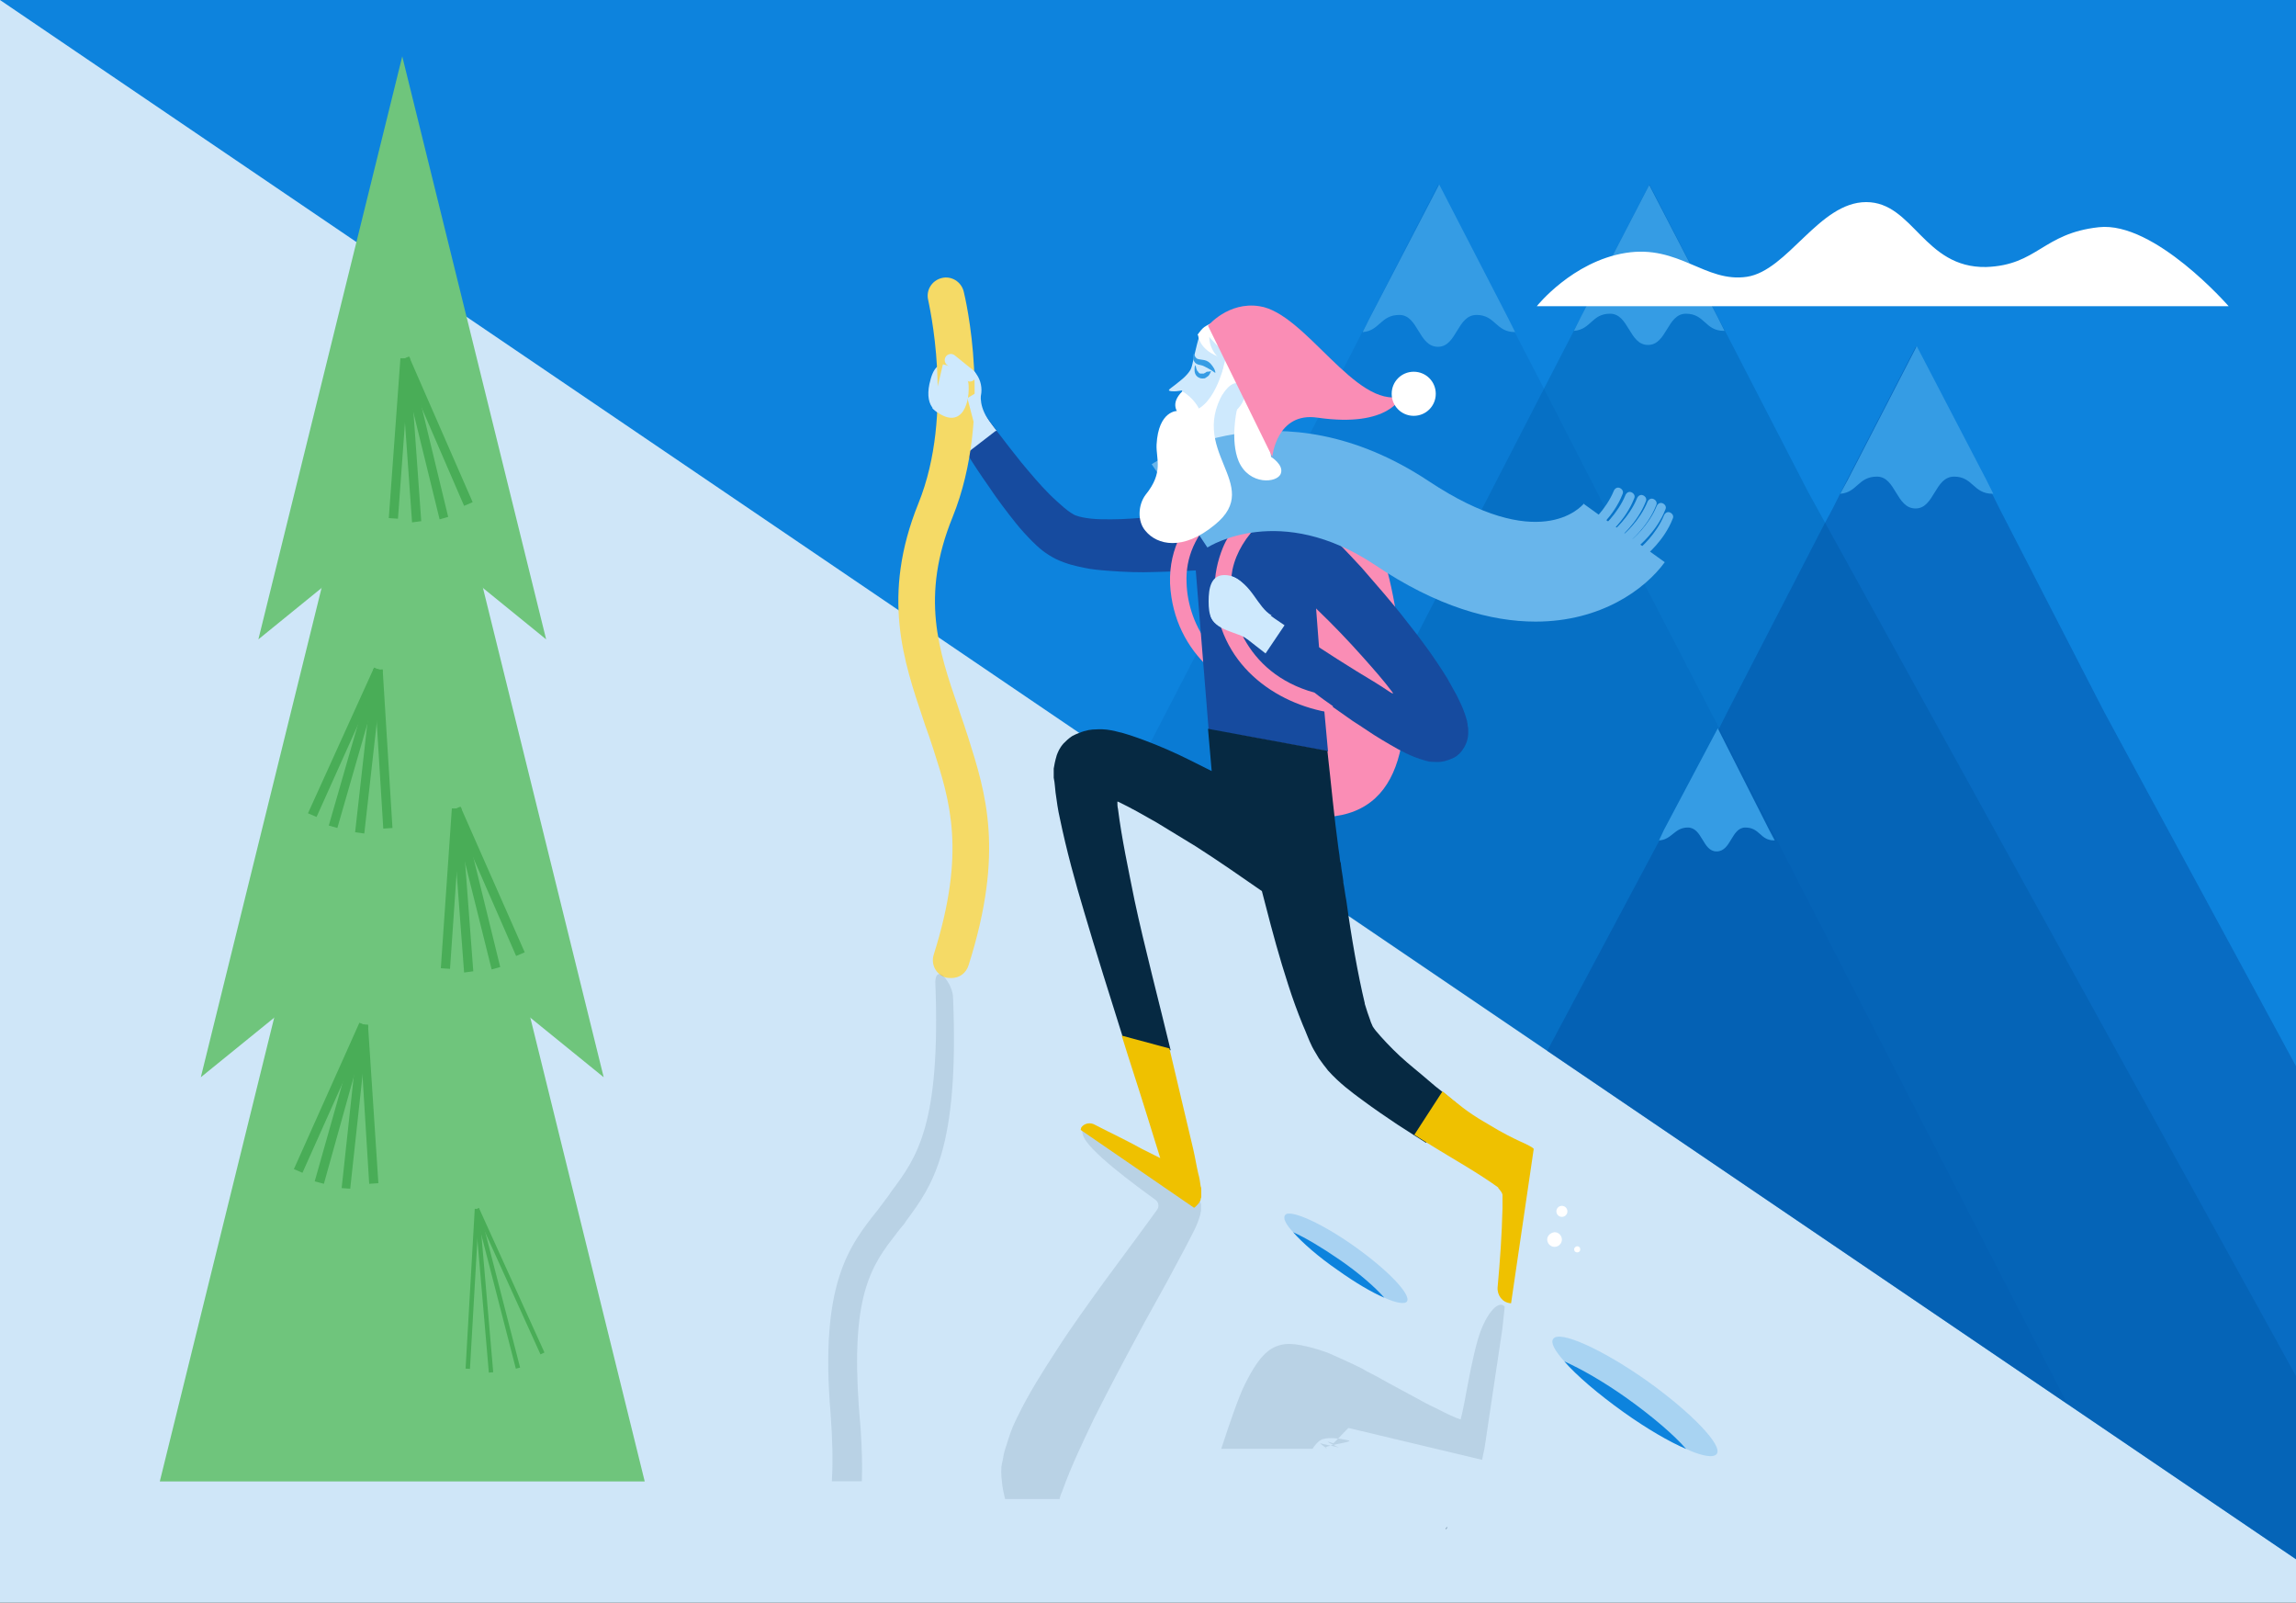 <?xml version="1.0" encoding="utf-8"?>
<!-- Generator: Adobe Illustrator 23.0.1, SVG Export Plug-In . SVG Version: 6.00 Build 0)  -->
<svg version="1.1" id="Layer_1" xmlns="http://www.w3.org/2000/svg" xmlns:xlink="http://www.w3.org/1999/xlink" x="0px" y="0px"
	 viewBox="0 0 375 261.7" style="enable-background:new 0 0 375 261.7;" xml:space="preserve">
<rect x="0" y="0" width="375" height="261.7" fill="#333333" stroke="none"/>
<style type="text/css">
	.st0{fill-rule:evenodd;clip-rule:evenodd;fill:#0D83DD;}
	.st1{fill-rule:evenodd;clip-rule:evenodd;fill:#CFE6F8;}
	.st2{opacity:0.205;fill-rule:evenodd;clip-rule:evenodd;fill:#0060AF;enable-background:new    ;}
	.st3{opacity:0.397;fill-rule:evenodd;clip-rule:evenodd;fill:#0060AF;enable-background:new    ;}
	.st4{opacity:0.403;fill-rule:evenodd;clip-rule:evenodd;fill:#004B9C;enable-background:new    ;}
	.st5{fill-rule:evenodd;clip-rule:evenodd;fill:#359CE4;}
	.st6{opacity:0.201;fill-rule:evenodd;clip-rule:evenodd;fill:#0D83DD;enable-background:new    ;}
	.st7{fill-rule:evenodd;clip-rule:evenodd;fill:#FA8DB5;}
	.st8{fill-rule:evenodd;clip-rule:evenodd;fill:#164B9F;}
	.st9{fill-rule:evenodd;clip-rule:evenodd;fill:#062942;}
	.st10{fill-rule:evenodd;clip-rule:evenodd;fill:#CEE9FD;}
	.st11{fill-rule:evenodd;clip-rule:evenodd;fill:#FFFFFF;}
	.st12{fill-rule:evenodd;clip-rule:evenodd;fill:#6FC57C;}
	.st13{fill-rule:evenodd;clip-rule:evenodd;fill:#68B5EB;}
	.st14{fill-rule:evenodd;clip-rule:evenodd;fill:#49AD57;}
	.st15{fill:none;stroke:#49AD57;stroke-width:0.718;}
	.st16{fill-rule:evenodd;clip-rule:evenodd;fill:#F5DA66;}
	.st17{opacity:0.107;fill-rule:evenodd;clip-rule:evenodd;fill:#062942;enable-background:new    ;}
	.st18{fill-rule:evenodd;clip-rule:evenodd;fill:#EFC100;}
	.st19{fill:none;stroke:#CEE9FD;stroke-width:2;stroke-linecap:round;}
	.st20{opacity:0.198;fill-rule:evenodd;clip-rule:evenodd;fill:#0D83DD;enable-background:new    ;}
</style>
<title>mountain</title>
<desc>Created with Sketch.</desc>
<g id="Hi-Fi-Design">
	<g id="Mobile" transform="translate(0, -13868)">
		<g id="mountain" transform="translate(0, 13868)">
			<g id="Group-19">
				<polygon id="Fill-1" class="st0" points="0,0 0,261.1 375,261.1 375,0 				"/>
				<path id="Fill-20" class="st1" d="M0,261.7h375v-7.1L0,0C0,172.6,0,259.8,0,261.7z"/>
				<polygon id="Fill-2" class="st2" points="225.2,152.9 337.7,229.3 280.8,118.9 265.7,89.8 252.2,63.5 234.9,30.1 204.2,89.8 
					185.5,125.9 200,135.8 				"/>
				<polyline id="Fill-9" class="st3" points="295.3,80.3 269.4,30.1 252.1,63.6 238.6,89.8 211,143.3 375,254.6 375,224.7 				"/>
				<polygon id="Fill-14" class="st4" points="252.7,171.6 375,254.6 375,174.1 343.7,116.3 326.6,83.1 325.5,80.9 325.4,80.7 
					324.2,78.5 312.9,56.6 301.6,78.5 300.5,80.7 300.4,80.9 299.3,83.1 298,85.5 282.1,116.3 280.7,119.1 				"/>
				<g id="Mountain-Top" transform="translate(222.462, 29.926)">
					<path id="Fill-25" class="st5" d="M78.1,50.7c2.8-0.2,2.9-2.8,6-2.8s3.1,5.2,6.3,5.2c3.1,0,3.1-5.2,6.3-5.2
						c3.1,0,3.1,2.8,6.3,2.8h0.1l-1.1-2.2L90.6,26.6L79.3,48.5L78.1,50.7z"/>
					<path id="Fill-27" class="st5" d="M34.6,24.1c2.8-0.2,2.9-2.8,5.9-2.8c3.1,0,3.1,5.1,6.2,5.1c3.1,0,3.1-5.1,6.2-5.1
						c3.1,0,3.1,2.8,6.2,2.8h0.1l-1.1-2.2L46.9,0.3L35.7,21.9L34.6,24.1z"/>
					<path id="Fill-29" class="st5" d="M48.5,107.3c2.1-0.1,2.5-2.1,4.7-2.1c2.4,0,2.4,3.9,4.7,3.9c2.4,0,2.4-3.9,4.7-3.9
						c2.4,0,2.4,2.1,4.7,2.1h0.1l-0.9-1.7L58.1,89l-8.8,16.6L48.5,107.3z"/>
					<path id="Fill-31" class="st5" d="M0.1,24.3c2.8-0.2,2.9-2.8,6-2.8s3.1,5.2,6.3,5.2c3.1,0,3.1-5.2,6.3-5.2
						c3.1,0,3.1,2.8,6.3,2.8l0,0l-1.1-2.2L12.6,0.2L1.2,22.1L0.1,24.3z"/>
				</g>
			</g>
			<g id="Group-194" transform="translate(26, 9)">
				<path id="Fill-21" class="st6" d="M185.2,192.2c1.5,1.7,4.1,4,7.3,6.2c2.8,2,5.5,3.6,7.6,4.5c2,0.9,3.4,1.1,3.7,0.6
					c0.7-1.1-3.1-5.1-8.6-9s-10.6-6.1-11.3-5.1C183.5,189.9,184,190.9,185.2,192.2"/>
				<path id="Fill-23" class="st0" d="M185.2,192.2c1.5,1.7,4.1,4,7.3,6.2c2.8,2,5.5,3.6,7.6,4.5c-1.5-1.7-4.1-4-7.3-6.2
					C189.9,194.7,187.2,193.1,185.2,192.2"/>
				<path id="Fill-33" class="st7" d="M173.4,93.4c1.5,11.7,4.3,31.9,17.4,31c13.3-0.9,14.5-15.3,11-34.6
					c-2.9-16.1-7.5-18.7-16.8-19.3C177.1,69.9,171.9,81.7,173.4,93.4"/>
				<path id="Fill-35" class="st8" d="M127.6,57.7c1.4,2.5,2.8,4.9,4.3,7.3c1.1,1.8,2.3,3.6,3.5,5.3c1.4,2.1,2.9,4.1,4.5,6.1
					c0.8,1,1.7,2,2.7,3s2.1,2,3.9,2.9c1.7,0.8,3.1,1.1,4.5,1.4s2.7,0.4,4,0.5c2.6,0.2,5.1,0.3,7.7,0.2c5-0.1,9.9-0.4,15-0.9
					l-1.6-10.2c-4.5,0.9-9.3,1.6-13.8,2.1c-2.3,0.2-4.6,0.4-6.8,0.4c-1.1,0-2.2,0-3.2-0.1s-2-0.3-2.5-0.5c-0.4-0.1-1.3-0.7-2-1.3
					c-0.8-0.7-1.6-1.4-2.4-2.2c-1.6-1.6-3.1-3.4-4.6-5.2c-1.3-1.6-2.6-3.3-3.9-5c-1.6-2.1-3.1-4.3-4.6-6.4L127.6,57.7z"/>
				<path id="Fill-37" class="st7" d="M184.3,106.1l0.4-2.6c-12.1-1.8-16.7-10.5-16.9-17.3c-0.2-4.2,1.5-8,4.9-11.1
					c2.6-2.4,5.4-3.6,5.4-3.6l-1-2.4c-0.5,0.2-12.4,5.2-12,17.2C165.7,98,175.1,104.7,184.3,106.1"/>
				<path id="Fill-39" class="st9" d="M174.6,93.4l-0.8,1.1c0.6,0.5,1.2,1,1.8,1.4C175.2,95.1,174.8,94.2,174.6,93.4"/>
				<path id="Fill-41" class="st8" d="M172.4,84.1C172.3,84.1,172.3,84.1,172.4,84.1L172.4,84.1h0.2L173,84c0.3-0.1,0.6-0.1,0.9-0.1
					c0.1,0,0.2,0,0.4,0c0.5-0.1,1-0.1,1.4-0.1s0.8,0,1.2,0.1c0.7-2.5,2.2-4.8,4.4-6.9c0.8-0.8,1.7-1.4,2.5-1.9
					c-0.2-0.1-0.4-0.2-0.6-0.3c-0.7-0.3-1.5-0.6-2.2-0.8c-1.7-0.5-3.4-0.7-5.1-0.8c-1.2,0-2.5,0.1-3.7,0.3c-0.6,0.1-1.2,0.3-1.8,0.4
					c-0.3,0.1-0.6,0.2-0.9,0.3l-0.5,0.2l-0.6,0.3L172.4,84.1z"/>
				<path id="Fill-43" class="st10" d="M165,54.8c0.2,0.1,0.5,0.1,0.8,0.1c0.5,0,0.8-0.1,1-0.1c0.3-0.1,0.3,0,0.3,0.3
					c-0.1,0.2-0.1,0.4-0.2,0.7c-0.2,0.5-0.4,1-0.6,1.5l2-0.7c0,0-0.3,1.4-2.1,1.7l0,0c-0.5,1.7-0.9,3.5-0.3,4.6
					c0.6,1.1,1.9,1.3,3.2,1.6c0.6,0.1,1,0.2,1.3,0.2c0.7,0.1,0.9,0.2,1.4,0.8c0.4,0.6,0.4,5.1,0.5,10.6l10.5-1.2
					c-0.5-3.5-1.3-7.6-0.9-10.9c0-0.3,0.1-0.5,0.2-0.8c0-0.1,0-0.2,0.1-0.3c0.2-0.8,0.3-1.5,0.5-2.2c0.1-0.3,0.2-0.7,0.2-1
					c0.2-0.6,0.4-1.2,0.5-1.7c0.1-0.2,0.1-0.4,0.2-0.6c0-0.1,0.1-0.2,0.1-0.3s0.1-0.2,0.1-0.3s-0.6-0.2-0.5-0.4
					c0.2-0.4,0.2-0.4,0.3-0.8l0.3-0.6c0-0.1,0.5,0,0.6-0.1v-0.1c0-0.1,0.1-0.3,0.1-0.4c0-0.2,0.1-0.4,0.1-0.5s0-0.3,0-0.4v-0.1
					c0-0.1,0-0.2,0-0.4s0-0.4,0-0.7c0-0.2,0-0.3,0-0.5c0-0.1,0-0.3,0-0.4c0-0.4-0.1-0.7-0.1-1c0-0.1-0.1-0.2-0.1-0.4
					c0-0.1-0.1-0.3-0.1-0.4c-0.1-0.3-0.2-0.6-0.3-0.9c0-0.1-0.1-0.2-0.1-0.3c-0.1-0.1-0.1-0.3-0.2-0.4c0,0,0-0.1-0.1-0.1
					c-0.1-0.1-0.2-0.3-0.3-0.4c-0.1-0.1-0.1-0.2-0.2-0.3c-0.1-0.1-0.2-0.2-0.3-0.3s-0.1-0.1-0.2-0.2c0,0,0,0-0.1-0.1
					s-0.2-0.2-0.3-0.3l0,0c-0.2-0.2-0.3-0.3-0.5-0.5c-0.1-0.1-0.3-0.2-0.4-0.3c-0.1,0-0.1-0.1-0.2-0.1c-0.2-0.1-0.3-0.2-0.5-0.3
					s-0.5-0.3-0.7-0.4c-0.4-0.2-0.9-0.4-1.3-0.6c-0.9-0.3-1.8-0.6-2.6-0.7c-0.1,0-0.2,0-0.4-0.1c-0.1,0-0.2,0-0.4,0s-0.5,0-0.7,0
					c-0.1,0-0.1,0-0.2,0c-0.1,0-0.1,0-0.2,0c-0.2,0-0.3,0-0.5,0s-0.4,0.1-0.5,0.1c-0.3,0.1-0.5,0.1-0.8,0.2c-0.1,0-0.2,0.1-0.2,0.1
					c-0.1,0-0.2,0.1-0.3,0.1c-0.1,0.1-0.2,0.1-0.3,0.2c-0.1,0.1-0.2,0.1-0.3,0.2c-0.1,0.1-0.2,0.1-0.3,0.2c-0.3,0.3-0.7,0.6-0.9,1
					l0,0c0,0.1-0.1,0.1-0.1,0.2c-0.1,0.1-0.1,0.3-0.2,0.6c-0.1,0.2-0.5,1.8-0.7,2.7c-0.3,1.2-0.4,2.2-0.8,2.7
					c-0.2,0.3-0.6,0.8-1.2,1.3c-0.7,0.6-1.5,1.2-1.9,1.5C164.8,54.7,164.9,54.8,165,54.8"/>
				<path id="Fill-45" class="st5" d="M171.8,51.6c0,0-0.1,0.3-0.3,0.6c-0.1,0.2-0.3,0.3-0.6,0.5c-0.1,0.1-0.3,0.1-0.5,0.1
					s-0.3,0-0.5-0.1c-0.3-0.1-0.6-0.4-0.7-0.7c-0.1-0.3-0.1-0.5-0.1-0.7c0-0.4,0.1-0.7,0.1-0.7s0,0.1,0.1,0.2c0,0.1,0.1,0.3,0.1,0.4
					c0.1,0.2,0.1,0.4,0.3,0.5c0.1,0.2,0.2,0.3,0.4,0.3h0.1l0,0l0,0h0.1c0.1,0,0.2,0,0.3,0c0.2-0.1,0.4-0.2,0.5-0.3
					C171.5,51.7,171.8,51.6,171.8,51.6"/>
				<path id="Fill-47" class="st11" d="M169.7,45.8L169.7,45.8c0,0.1,0.2,2.2,3.2,3.4c0.1,0.2-0.6-0.4-1.1-1.6
					c-0.3-0.8-0.3-1.6-0.3-1.6s1.6,2,3,2.7c-1.4,3.4-0.8,6.8-0.8,6.8l0,0l2.2,2.1c0.1,0.3,0.8,1.3,2.8,2.9c1.1,0.9,2.1,2.5,2.7,2.8
					c0.4,0.1,0.6,0.2,0.6,0.2h0.1v-0.1c0.3-1.4,1.2-4.3,1.9-6.4c0.4-1.1,0.6-2,0.7-2.3c0.1-0.5,0.2-1,0.2-1.5c0.3-4.2-1.8-7.3-6.2-9
					c-3.4-1.3-5.9-1.2-8,0.2c-0.4,0.3-0.7,0.7-1,1.1c0,0.1-0.1,0.1-0.1,0.2L169.7,45.8z"/>
				<path id="Fill-49" class="st10" d="M173.5,55.7c0,0,1.7-3.2,3.4-1.8c1.8,1.4-1.6,6.2-3.5,4.5S173.5,55.7,173.5,55.7"/>
				<path id="Fill-51" class="st5" d="M172.5,51.9c0-0.5-0.3-0.9-0.6-1.3c-0.3-0.4-0.7-0.7-1.2-0.8c-0.6-0.1-0.8-0.1-1.1-0.2
					c-0.3-0.1-0.5-0.5-0.6-0.9c-0.2,0.4-0.2,1,0.1,1.4c0.3,0.5,1.1,0.5,1.3,0.6c0.3,0.1,0.6,0.3,1,0.5
					C171.8,51.4,172.2,51.7,172.5,51.9"/>
				<path id="Fill-53" class="st11" d="M167.1,54.9c0,0,3.5,1.8,3.5,6C170.5,60.9,163.2,58.8,167.1,54.9"/>
				<polygon id="Fill-55" class="st12" points="39.7,0.2 16.2,95.4 39.7,76.3 63.2,95.4 				"/>
				<polygon id="Fill-57" class="st12" points="39.7,33.6 6.8,166.9 39.7,140.2 72.6,166.9 				"/>
				<polygon id="Fill-59" class="st12" points="0.1,232.9 79.3,232.9 60.6,157.1 40.9,77.3 39.7,72.5 38.5,77.3 18.8,157.1 				"/>
				<path id="Fill-67" class="st8" d="M219.2,185L219.2,185c0,0.1,0,0.1,0,0.1v0.1C219.2,185.1,219.2,185.1,219.2,185L219.2,185
					L219.2,185z M169,80.4l2.4,29.7l19.5,3.6c-1.6-16.9-2.6-32.8-2.6-32.8l-4.9-4.1L169,80.4z"/>
				<path id="Fill-69" class="st8" d="M175.6,84.8C175.5,84.9,175.6,84.9,175.6,84.8L175.6,84.8h0.2l0.4-0.1
					c0.3-0.1,0.6-0.1,0.9-0.2c0.6-0.1,1.2-0.1,1.8-0.1c1.2,0,2.3,0.3,3.3,0.7c0.5,0.2,1,0.5,1.5,0.8c0.3,0.2,0.5,0.3,0.8,0.5
					c0.1,0.1,0.2,0.2,0.4,0.3l0.5,0.4c1.3,1.1,2.6,2.3,3.8,3.5c2.5,2.4,5,5,7.4,7.7c1.6,1.8,3.3,3.7,4.8,5.7
					c0.6,0.8-1.2-0.6-2.7-1.5c-4.2-2.5-8.4-5.2-12.6-8c-1.9-1.3-3.7-2.5-5.6-3.8l-3.4,4.6c1.8,1.5,3.7,2.9,5.6,4.4
					c4,3.1,8,6.1,12.2,9c1.6,1,3.1,2.1,4.8,3.1s3.3,2,5.3,2.8c0.5,0.2,1.1,0.4,1.8,0.6c0.3,0.1,0.7,0.2,1.2,0.2s1,0.1,1.9-0.1
					c0.4-0.1,1-0.3,1.6-0.6c0.6-0.3,1.2-0.9,1.6-1.6c0.8-1.3,0.7-2.4,0.7-3c0-0.4-0.1-0.5-0.1-0.8c0-0.2-0.1-0.4-0.1-0.6
					c-0.1-0.3-0.2-0.7-0.3-1c-0.4-1.2-0.9-2.2-1.4-3.2c-0.5-0.9-1-1.8-1.5-2.7c-2.1-3.4-4.3-6.4-6.7-9.4c-2.3-3-4.8-5.8-7.3-8.7
					c-1.3-1.4-2.6-2.8-4-4.2l-0.6-0.5c-0.2-0.2-0.4-0.4-0.7-0.6c-0.5-0.4-0.9-0.8-1.4-1.1c-1-0.7-2.1-1.4-3.2-1.9
					c-2.3-1-4.8-1.6-7.3-1.6c-1.2,0-2.5,0.1-3.7,0.3c-0.6,0.1-1.2,0.3-1.8,0.4c-0.3,0.1-0.6,0.2-0.9,0.3l-0.5,0.2l-0.6,0.3
					L175.6,84.8z"/>
				<path id="Fill-71" class="st9" d="M177.1,95.1L177.1,95.1c0,0.1,0.1,0.2,0.1,0.2C177.1,95.3,177.1,95.2,177.1,95.1"/>
				<path id="Fill-73" class="st8" d="M171.5,75.3l2.2,5.2l1.5,3.6c0.6-2.8,2.2-5.4,4.6-7.7c0.9-0.9,1.9-1.6,2.7-2.1
					c-1.2-0.3-2.4-0.4-3.7-0.4h-0.2c-1.2,0-2.4,0.1-3.5,0.3c-0.6,0.1-1.2,0.3-1.8,0.4c-0.3,0.1-0.6,0.2-0.9,0.3l-0.5,0.2L171.5,75.3
					z"/>
				<path id="Fill-75" class="st7" d="M172.4,87.6c0.4,11.8,9.9,18.4,19.1,19.8l0.2-1.1c-1-0.7-2-1.4-3-2.2c-5.8-1.6-9.4-5-11.5-8.8
					c0-0.1-0.1-0.1-0.1-0.2c-1.3-2.5-2-5.2-2.1-7.6c0-1.2,0.1-2.4,0.3-3.5c0.6-2.8,2.2-5.4,4.6-7.7c0.9-0.9,1.9-1.6,2.7-2.1
					c1.5-1,2.7-1.5,2.7-1.5l-1-2.4c-0.2,0.1-2.8,1.2-5.5,3.5c-1.9,1.6-3.9,3.8-5.1,6.7C172.9,82.5,172.3,84.9,172.4,87.6"/>
				<path id="Fill-77" class="st13" d="M224.8,92.5c10.7,0,17.9-5.3,21.1-9.7l-13.2-9.5c0,0,0-0.1,0.1-0.2
					c-0.7,0.9-7.6,8.3-25.4-3.5c-24.7-16.4-44.5-3.3-45.3-2.8l4.6,6.8l4.5,6.8c0.5-0.3,11.9-7.4,27.3,2.8
					C208.7,90.1,217.6,92.5,224.8,92.5"/>
				<path id="Fill-79" class="st11" d="M166.3,58.1c0,0-3.1-0.1-3.4,5.5c-0.1,2.4,1.2,4.5-1.8,8.2c-1.2,1.6-1.4,4.3,0,5.9
					c1.9,2.3,6.1,3.3,11.3-1c8.3-6.7-5.1-12.1,2-22.5c0,0-0.4-3.8-0.5-3.4C173.3,52.8,171.3,59.6,166.3,58.1"/>
				<path id="Fill-81" class="st10" d="M171.4,89.2c0,2.2,0.4,3.9,2.6,3.9s4-1.8,4-4.1c0-2.2-1.8-4.1-4-4.1S171.4,87,171.4,89.2"/>
				<path id="Fill-83" class="st10" d="M125.8,53.7c-0.4,1.9-0.1,3.3,0.7,4.1c0.8,0.9,2,1.4,3.3,1.4c2.5,0,4.5-2,4.5-4.5
					s-2-4.5-4.5-4.5C127.2,50.1,126.4,51,125.8,53.7"/>
				<path id="Fill-85" class="st9" d="M146.4,120.4c0.2,1.5,0.4,2.9,0.7,4.2c1.1,5.3,2.5,10.4,4,15.4c1.7,5.8,4.5,14.7,6.3,20.4
					l7.8,2.1c-1.7-7.1-4.4-17.4-5.9-24.5c-1-5-2.1-10.1-2.7-14.9c-0.1-0.4-0.1-0.8-0.1-1.2h0.1c2.1,1,4.2,2.2,6.3,3.4
					c2.1,1.3,4.3,2.6,6.4,3.9c3.6,2.3,7.2,4.8,10.8,7.3c0.2,0.8,0.4,1.5,0.6,2.3c1.1,4.3,2.3,8.7,3.7,13c0.7,2.2,1.5,4.4,2.4,6.6
					c0.5,1.1,0.9,2.3,1.5,3.5c0.3,0.6,0.7,1.2,1.1,1.9c0.2,0.3,0.5,0.7,0.8,1.1c0.3,0.4,0.5,0.6,0.7,0.9c1.9,2.1,3.8,3.5,5.7,4.9
					s3.8,2.7,5.6,3.9c0.9,0.6,1.9,1.2,2.8,1.8c0.6,0.4,1.3,0.8,1.9,1.2l4.8-6.6c-0.7-0.6-1.4-1.1-2.1-1.7c-0.8-0.6-1.5-1.2-2.2-1.8
					c-1.6-1.4-3.3-2.7-4.8-4.1c-1.5-1.4-2.9-2.9-3.9-4.1c-0.1-0.1-0.2-0.3-0.3-0.4l-0.2-0.3c-0.1-0.3-0.3-0.6-0.4-1
					c-0.3-0.8-0.6-1.7-0.9-2.7c0,0,0,0,0-0.1l0,0c-1.1-4.6-2.2-10.8-3-16.7l0,0c-0.2-1-0.3-2-0.5-3c0-0.1,0-0.1,0-0.2
					c-0.1-0.9-0.3-1.8-0.4-2.8c0-0.1,0-0.2-0.1-0.4c-0.1-0.5-0.1-1-0.2-1.5c0-0.2-0.1-0.5-0.1-0.7c-0.7-5.1-1.2-10.6-1.8-15.9
					l-19.5-3.6l0.6,6.9c-1.2-0.6-2.4-1.2-3.6-1.8c-2.4-1.2-4.9-2.3-7.6-3.3c-1.4-0.5-2.7-1-4.5-1.4c-0.9-0.2-1.8-0.4-3.2-0.3
					c-0.7,0-1.6,0.1-2.8,0.6c-0.2,0.1-0.3,0.1-0.5,0.2l-0.2,0.1l-0.2,0.1l-0.2,0.1c-0.6,0.4-1,0.8-1.4,1.2c-0.7,0.8-0.9,1.4-1.1,1.9
					c-0.3,1-0.4,1.6-0.5,2.2c0,0.6,0,1,0,1.5C146.3,118.9,146.3,119.7,146.4,120.4z"/>
				<path id="Fill-87" class="st11" d="M176,58c0,0-1.1,4.9,0.3,8.3c1.7,4,6.4,3.6,6.9,2c0.5-1.4-1.6-2.7-1.6-2.7l-0.6-5.3l-2.5-3.9
					L176,58z"/>
				<path id="Fill-89" class="st7" d="M171.3,44.2c0,0,3.3-4,8.4-3.2c7.5,1.1,15.7,16.8,23.2,14.7c0,0-1.9,5.2-13.7,3.5
					c-6.7-1-7.4,6.4-7.4,6.4L171.3,44.2z"/>
				<path id="Fill-91" class="st11" d="M201.3,55.3c0,2,1.6,3.6,3.6,3.6s3.6-1.6,3.6-3.6s-1.6-3.6-3.6-3.6
					C202.9,51.7,201.3,53.3,201.3,55.3"/>
				<path id="Fill-93" class="st13" d="M234,78c0.2,0,0.3-0.1,0.5-0.2c0.1-0.1,3.1-2.5,4.5-6.1c0.2-0.4,0-0.8-0.4-1s-0.8,0-1,0.4
					c-1.3,3.2-4,5.5-4.1,5.5c-0.3,0.3-0.4,0.7-0.1,1C233.6,77.9,233.8,78,234,78"/>
				<path id="Fill-95" class="st13" d="M235.9,78.7c0.2,0,0.3-0.1,0.5-0.2c0.1-0.1,3.1-2.5,4.5-6.1c0.2-0.4,0-0.8-0.4-1
					s-0.8,0-1,0.4c-1.3,3.2-4,5.5-4.1,5.5c-0.3,0.3-0.4,0.7-0.1,1C235.4,78.6,235.6,78.7,235.9,78.7"/>
				<path id="Fill-97" class="st13" d="M237.8,79.2c0.2,0,0.3-0.1,0.5-0.2c0.1-0.1,3.1-2.5,4.5-6.1c0.2-0.4,0-0.8-0.4-1
					s-0.8,0-1,0.4c-1.3,3.2-4,5.5-4.1,5.5c-0.3,0.3-0.4,0.7-0.1,1C237.4,79.1,237.6,79.2,237.8,79.2"/>
				<path id="Fill-99" class="st13" d="M239.5,79.8c0.2,0,0.3-0.1,0.5-0.2c0.1-0.1,3.1-2.5,4.5-6.1c0.2-0.4,0-0.8-0.4-1
					s-0.8,0-1,0.4c-1.3,3.2-4,5.5-4.1,5.5c-0.3,0.3-0.4,0.7-0.1,1C239.1,79.7,239.3,79.8,239.5,79.8"/>
				<path id="Fill-101" class="st13" d="M241,80.5c0.2,0,0.3-0.1,0.5-0.2c0.1-0.1,3.1-2.5,4.5-6.1c0.2-0.4,0-0.8-0.4-1s-0.8,0-1,0.4
					c-1.3,3.2-4,5.5-4.1,5.5c-0.3,0.3-0.4,0.7-0.1,1C240.6,80.4,240.8,80.5,241,80.5"/>
				<path id="Fill-103" class="st13" d="M242.2,82c0.2,0,0.3-0.1,0.5-0.2c0.1-0.1,3.1-2.5,4.5-6.1c0.2-0.4,0-0.8-0.4-1s-0.8,0-1,0.4
					c-1.3,3.2-4,5.5-4.1,5.5c-0.3,0.3-0.4,0.7-0.1,1C241.8,81.9,242,82,242.2,82"/>
				<polygon id="Fill-105" class="st14" points="49.8,73.6 51.2,73 40.8,49.2 39.5,49.8 				"/>
				<polygon id="Fill-107" class="st14" points="45.8,75.8 47.2,75.4 40.9,49.3 39.4,49.7 				"/>
				<polygon id="Fill-109" class="st14" points="41.3,76.3 42.8,76.1 40.9,49.5 39.4,49.6 				"/>
				<polygon id="Fill-111" class="st14" points="39,75.7 40.9,49.6 39.4,49.5 37.5,75.6 				"/>
				<polygon id="Fill-113" class="st14" points="36.6,126.3 38.1,126.2 36.5,100.3 35,100.4 				"/>
				<polygon id="Fill-115" class="st14" points="33.5,127.1 36.5,100.4 35,100.2 32,126.9 				"/>
				<polygon id="Fill-117" class="st14" points="29.1,126.2 36.5,100.5 35.1,100.1 27.7,125.8 				"/>
				<polygon id="Fill-119" class="st14" points="25.7,124.4 36.4,100.6 35.1,100 24.3,123.8 				"/>
				<polygon id="Fill-121" class="st14" points="58.3,147.1 59.7,146.5 49.2,122.7 47.9,123.3 				"/>
				<polygon id="Fill-123" class="st14" points="54.3,149.3 55.7,148.9 49.3,122.8 47.8,123.2 				"/>
				<polygon id="Fill-125" class="st14" points="49.8,149.8 51.3,149.6 49.3,123 47.8,123.1 				"/>
				<polygon id="Fill-127" class="st14" points="47.5,149.2 49.3,123.1 47.8,123 46,149.1 				"/>
				<polygon id="Fill-129" class="st14" points="34.3,184.3 35.8,184.2 34.1,158.3 32.7,158.4 				"/>
				<polygon id="Fill-131" class="st14" points="31.2,185.1 34.1,158.4 32.7,158.2 29.8,185 				"/>
				<polygon id="Fill-133" class="st14" points="26.9,184.3 34.1,158.5 32.7,158.1 25.4,183.9 				"/>
				<polygon id="Fill-135" class="st14" points="23.4,182.5 34.1,158.6 32.7,158 22,181.9 				"/>
				<path id="Stroke-137" class="st15" d="M51.9,188.4L62.6,212"/>
				<path id="Stroke-139" class="st15" d="M51.9,188.4l6.7,26"/>
				<path id="Stroke-141" class="st15" d="M51.9,188.4l2.3,26.7"/>
				<path id="Stroke-143" class="st15" d="M51.9,188.4l-1.5,26.1"/>
				<path id="Fill-145" class="st10" d="M127.6,57.7c1.4,2.5,2.8,4.9,4.3,7.3l4.8-3.7c-1.6-2.1-3.1-4.3-4.6-6.4L127.6,57.7z"/>
				<path id="Fill-147" class="st16" d="M129.4,150.7c1.3,0,2.4-0.8,2.8-2.1c5.9-18.6,2.8-28.1-0.1-37.3l-0.3-0.9
					c-0.4-1.3-0.9-2.6-1.3-3.9c-3.2-9.3-6.2-18.1-0.9-31.1c6.7-16.6,2-36,1.8-36.8c-0.4-1.6-2-2.6-3.6-2.2c-1.6,0.4-2.6,2-2.2,3.6
					c0,0.2,4.4,18.4-1.6,33.2c-6.1,15.1-2.4,25.8,0.8,35.3c0.4,1.3,0.9,2.5,1.3,3.8l0.3,0.9c2.8,8.7,5.4,16.9,0.1,33.7
					c-0.5,1.6,0.4,3.2,1.9,3.7C128.8,150.7,129.1,150.7,129.4,150.7"/>
				<path id="Fill-149" class="st10" d="M173.9,92.4c1.7,1.3,5.1,4,6.8,5.3l3.1-4.6c-1.7-1.1-5.2-3.7-6.8-4.8L173.9,92.4z"/>
				<g id="Group-159" transform="translate(108.763, 149.672)">
					<path id="Fill-151" class="st9" d="M101.6,90.6c-0.1,0.2-0.2,0.3-0.2,0.4c0,0,0.1,0,0.1-0.1L101.6,90.6z"/>
					<path id="Fill-153" class="st17" d="M79.6,77.9c0.2-0.3,0.5-0.7,0.7-0.9c0.2-0.2,0.4-0.4,0.6-0.5l0.2-0.1
						c0.1-0.1,0.2-0.1,0.3-0.1c1-0.3,2.5-0.1,4,0.2c1.5,0.3-5,0.9-3.4,1.4c0.2,0.1-1.3-0.9-1.1-0.9c0.6,0.2,2.4,0.5,3,0.7
						C81,76.3,82.3,76.8,83,77c0.1,0,2.4-2.5,2.5-2.5l21.8,5.2l0.4-1.9l2.9-19.4l0.4-3.7c-1.1-1.3-3.3,1.5-4.4,5.4
						c-0.8,2.8-1.4,6-2.2,10.3c-0.2,1-0.4,2-0.6,2.7l-0.6-0.2c-1.3-0.5-2.7-1.3-4.2-2c-0.3-0.1-0.5-0.3-0.8-0.4
						c-2-1.1-4.1-2.2-6.1-3.3c-0.6-0.3-1.2-0.7-1.8-1c-0.9-0.5-1.8-0.9-2.6-1.4c-1.8-0.9-3.6-1.7-5.4-2.5c-1.8-0.7-5.2-1.7-7.1-1.5
						c-2.3,0.3-4.1,1.4-6.7,6.7c-0.9,1.8-2.4,6.1-3.8,10.4L79.6,77.9L79.6,77.9z"/>
					<path id="Fill-155" class="st17" d="M28.8,82.5c0.1,0.8,0.1,1.6,0.5,3.2c0,0.1,0.1,0.3,0.1,0.4h9c0,0-0.1,0-0.1-0.1
						c0.1-0.3,0.2-0.7,0.4-1.1c1.5-4.2,3.4-8.1,5.2-11.9c2.7-5.4,5.5-10.6,8.3-15.8c1.2-2.2,2.4-4.3,3.6-6.5l3-5.6
						c0.5-1,1-1.9,1.5-2.9c0.2-0.5,0.5-1,0.7-1.7c0.1-0.2,0.1-0.3,0.2-0.6c0-0.1,0.1-0.2,0.1-0.4c0-0.1,0-0.2,0.1-0.4
						c0,0,0-0.2,0-0.3v-0.2c0-0.1,0-0.3,0-0.4c0-0.2,0-0.3-0.1-0.5c-0.1-0.4-0.2-0.9-0.3-1.4c-0.2-0.5-0.2-0.7-0.3-0.8L42,25.9
						c0,0.2,0,0.5,0.1,0.7c0.5,2.4,8.9,8.5,11.8,10.6c0.6,0.4,0.7,1.2,0.3,1.7l-2.7,3.7c-2,2.7-3.9,5.3-5.9,8
						c-2.6,3.6-5.3,7.3-7.8,11.2c-2.2,3.4-4.4,6.8-6.4,10.9c-0.5,1-1,2.1-1.4,3.4c-0.2,0.6-0.4,1.3-0.7,2.2
						c-0.1,0.4-0.2,0.9-0.3,1.5C28.8,80.5,28.7,81.2,28.8,82.5"/>
					<path id="Fill-157" class="st17" d="M0.9,72.2c0.3,4,0.4,7.7,0.2,11H6c0.1-2.7,0-5.5-0.2-8.6C4,55.2,6.6,49.2,11,43.6
						c0.6-0.8,1.2-1.6,1.9-2.4l0.4-0.6c4.2-5.7,8.6-11.6,7.6-36.3c0-1-0.5-2.2-1.1-3c-0.1-0.2-0.3-0.4-0.4-0.5C18.6,0,18,0.4,18,1.7
						c0.9,23.3-3,28.6-7.2,34.2l-0.4,0.6c-0.6,0.8-1.2,1.6-1.8,2.4C3.9,44.8-0.9,50.9,0.9,72.2"/>
				</g>
				<path id="Fill-160" class="st18" d="M150.5,175.5l18.5,12.7c0.1,0,0.2-0.1,0.4-0.3s0.5-0.5,0.6-0.8c0.1-0.1,0.1-0.2,0.1-0.3
					s0.1-0.3,0.1-0.3v-0.2c0-0.1,0-0.3,0-0.3c0-0.1,0-0.3,0-0.3c0-0.2,0-0.3,0-0.4c0-0.2,0-0.4-0.1-0.6c-0.1-0.8-0.2-1.4-0.4-2.1
					c-0.3-1.3-0.5-2.6-0.8-3.9l-1.8-7.6c-0.7-3-1.4-5.9-2.1-8.9l-7.8-2.1c1.3,4.2,2.7,8.4,4,12.6l2.3,7.4c0,0-1.4-0.7-3-1.5
					c-2.5-1.4-5.1-2.6-7.6-3.9l0,0c-0.8-0.5-1.8-0.3-2.3,0.4C150.6,175.2,150.5,175.4,150.5,175.5"/>
				<path id="Fill-162" class="st18" d="M219.4,186.1c0,0.7,0,1.4,0,2.2c-0.1,4.2-0.4,8.6-0.8,12.9l0,0c-0.1,1.3,0.8,2.5,2.1,2.6
					h0.1l3.7-25.2c-0.1-0.2-1-0.7-2.4-1.3c-1.2-0.6-2.2-1-5.5-3c-3.1-1.8-4.4-3-7-5.1l-4.6,7.1c2.8,1.8,5.7,3.5,8.5,5.2
					c1.8,1.1,3.7,2.3,5.2,3.4C218.6,185,219.3,185.5,219.4,186.1"/>
				<path id="Fill-164" class="st10" d="M128,50.5c0,0,4.1,0.7,4.2,3.4c0.2,3.5-1.5,7.6-5.9,3.8L128,50.5z"/>
				<path id="Fill-166" class="st10" d="M134.2,54.7c-0.1,1.9-0.1,3.5,2.6,6.7l-3.7-1.2L132,56L134.2,54.7z"/>
				<path id="Fill-170" class="st11" d="M276.2,41H338c0,0-12.1-13.9-21.2-12.9c-9.2,1-10,6.2-18.4,6.5
					C288.2,34.8,286.5,24,278.8,24S266,35.2,259.3,36.2c-6.8,1-11.1-5.3-19.8-3.9C230.8,33.7,225,41,225,41H276.2z"/>
				<path id="Fill-178" class="st10" d="M181.7,91.5c-2.4-1.4-3.2-5.2-6.6-6.4l-0.5,3.5l3.7,3.9L181.7,91.5z"/>
				<path id="Fill-180" class="st10" d="M177.8,95.4c-1.5-1.2-5.6-1.4-6.1-4l1.5-1.1l4.6,2.1V95.4z"/>
				<path id="Stroke-182" class="st19" d="M132.4,52.3l-3.1-2.5"/>
				<path id="Fill-184" class="st11" d="M228.2,188.8c0,0.5,0.4,0.9,0.9,0.9s0.9-0.4,0.9-0.9s-0.4-0.9-0.9-0.9
					C228.6,187.9,228.2,188.3,228.2,188.8"/>
				<path id="Fill-186" class="st11" d="M226.7,193.4c0,0.6,0.5,1.2,1.2,1.2c0.6,0,1.2-0.5,1.2-1.2c0-0.6-0.5-1.2-1.2-1.2
					C227.2,192.3,226.7,192.8,226.7,193.4"/>
				<path id="Fill-188" class="st11" d="M231.1,195c0,0.3,0.2,0.5,0.5,0.5s0.5-0.2,0.5-0.5s-0.2-0.5-0.5-0.5
					C231.4,194.5,231.1,194.7,231.1,195"/>
				<path id="Fill-190" class="st20" d="M229.5,213.3c2,2.3,5.5,5.3,9.7,8.3c3.8,2.7,7.4,4.8,10.2,6c2.6,1.2,4.5,1.5,5,0.8
					c1-1.4-4.2-6.8-11.5-12c-7.4-5.2-14.2-8.2-15.2-6.8C227.2,210.2,227.9,211.5,229.5,213.3"/>
				<path id="Fill-192" class="st0" d="M229.5,213.3c2,2.3,5.5,5.3,9.7,8.3c3.8,2.7,7.4,4.8,10.2,6c-2-2.3-5.5-5.3-9.7-8.3
					C235.9,216.6,232.2,214.5,229.5,213.3"/>
			</g>
		</g>
	</g>
</g>
</svg>
